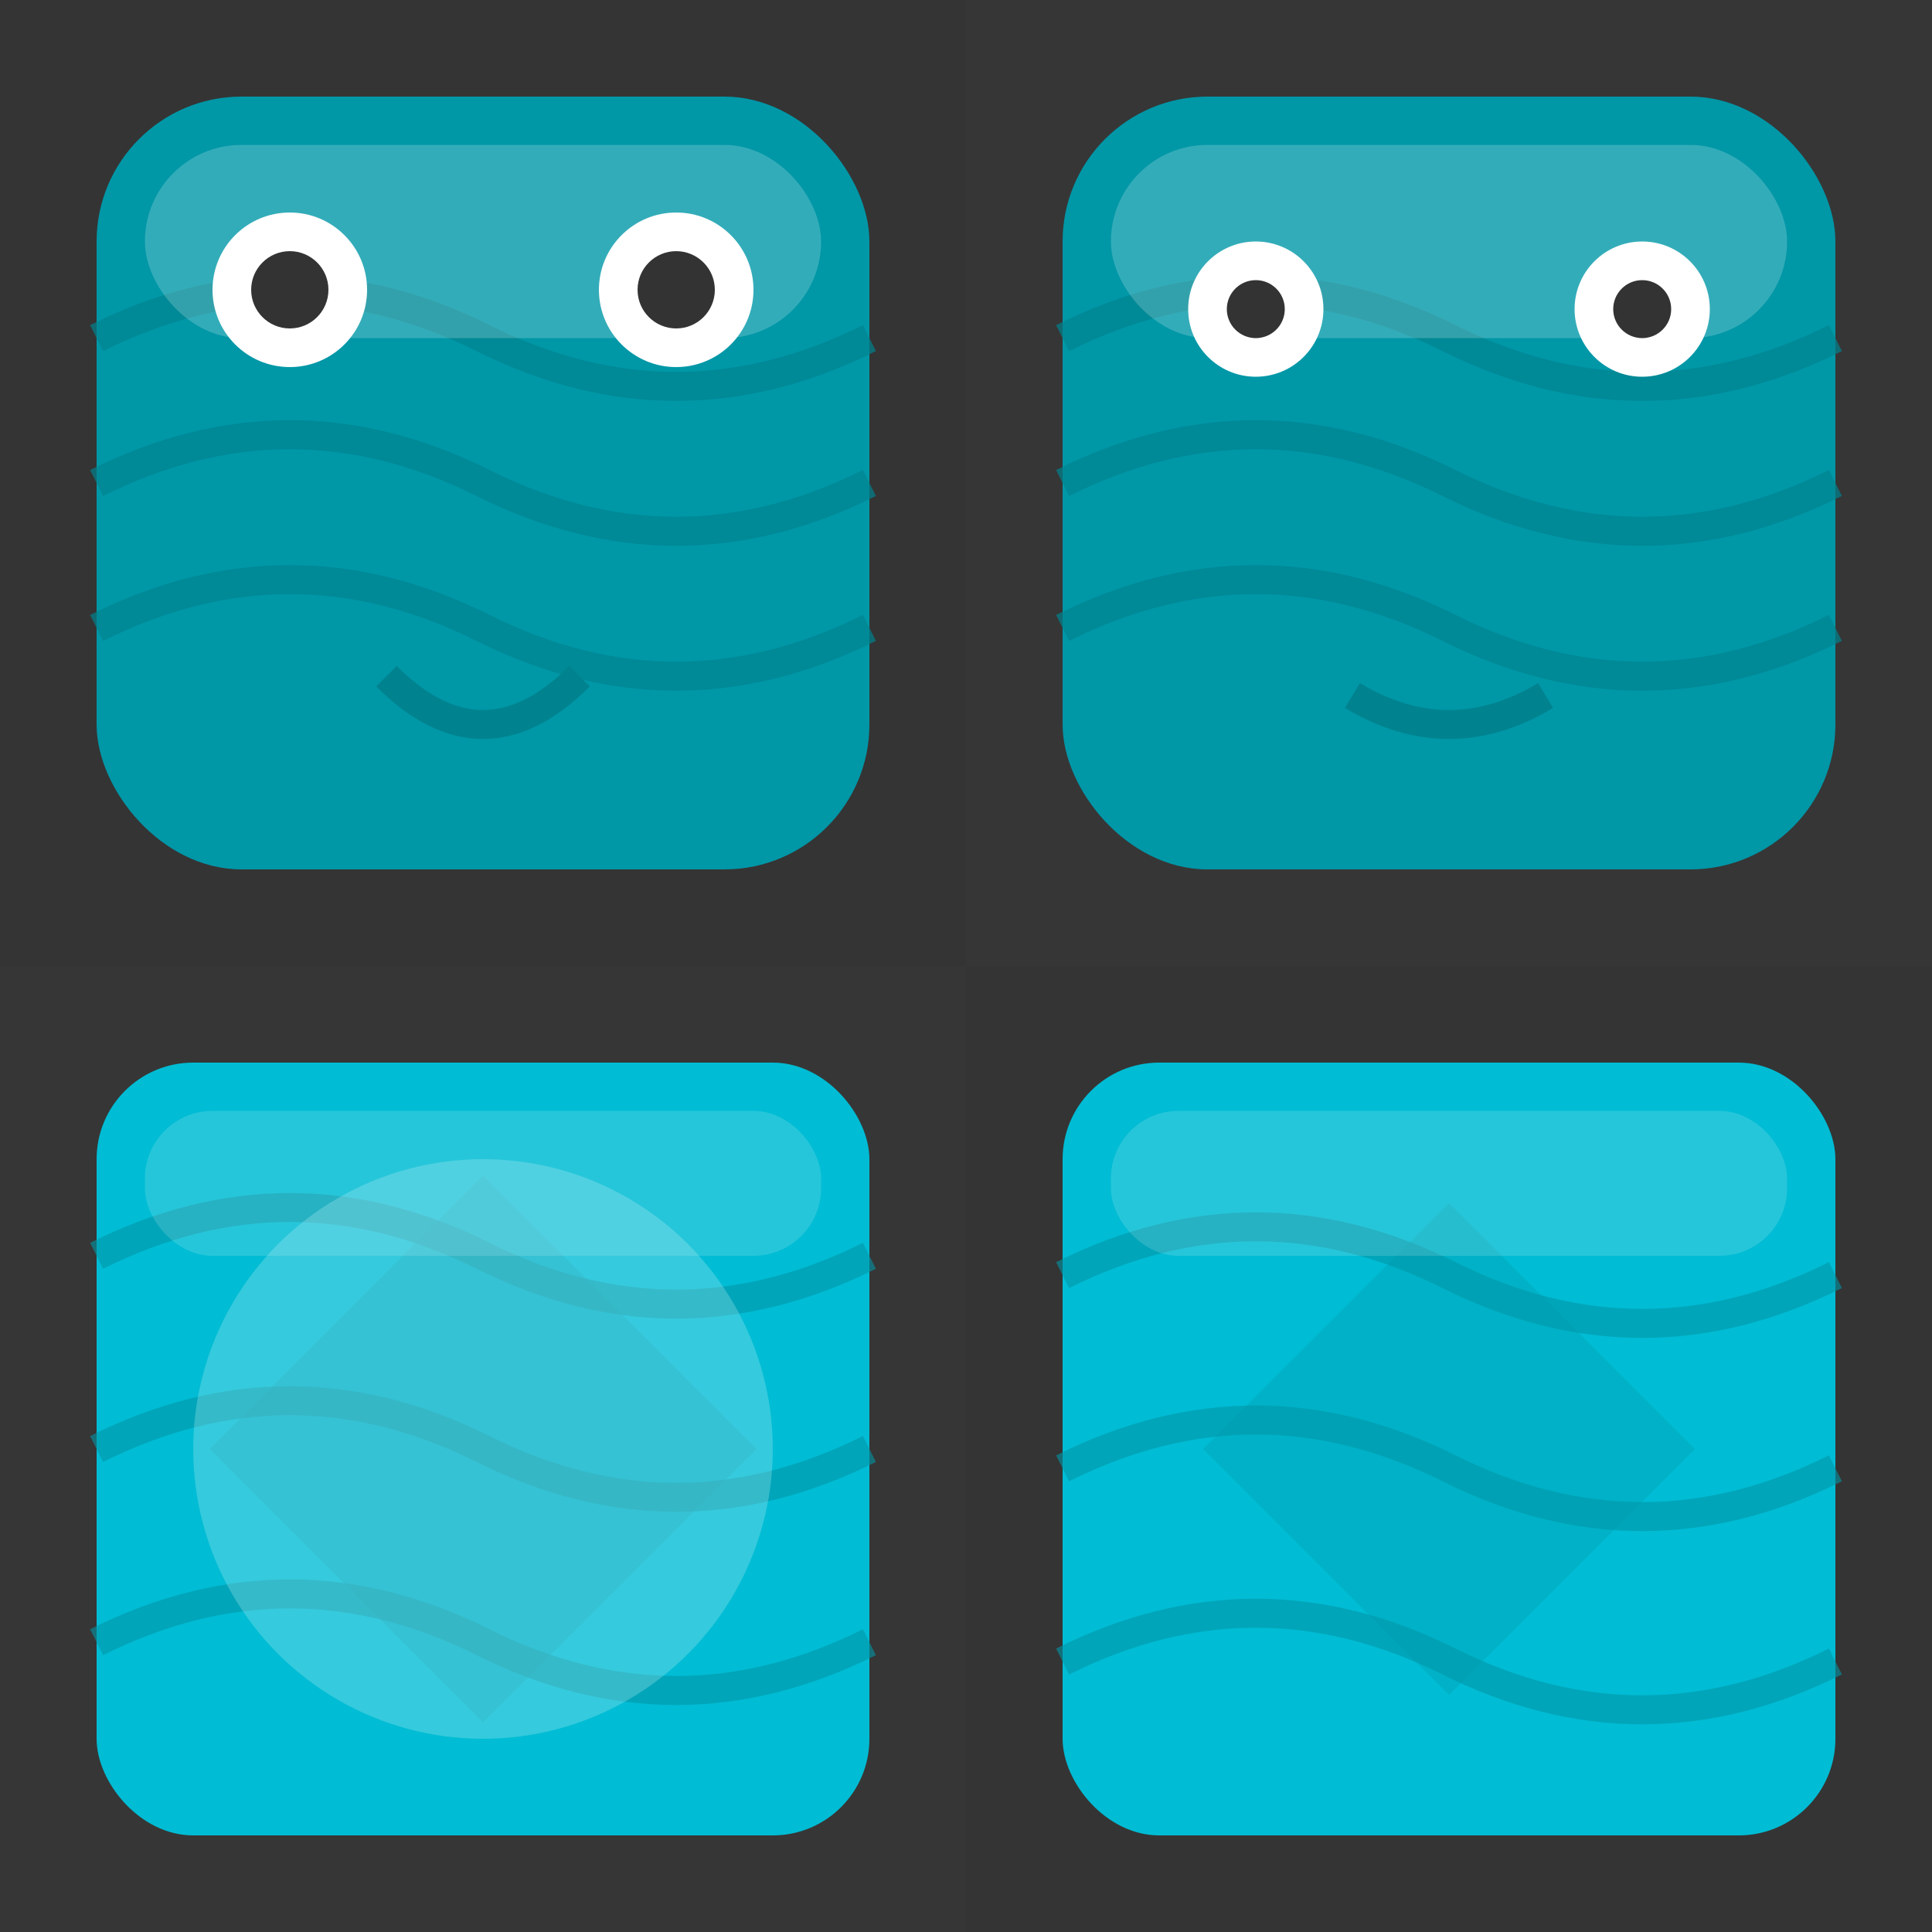 <?xml version="1.0" encoding="UTF-8" standalone="no"?>
<svg width="200" height="200" viewBox="0 0 200 200" xmlns="http://www.w3.org/2000/svg">
  <rect x="0" y="0" width="200" height="200" fill="#333333" stroke="none"/>
  <!-- 2x2 Grid Layout:
       Top Left (0,0): Head Frame 1
       Top Right (1,0): Head Frame 2
       Bottom Left (0,1): Body Frame 1
       Bottom Right (1,1): Body Frame 2 -->
  
  <!-- Background Grid (for reference) -->
  <rect x="0" y="0" width="100" height="100" fill="#444444" opacity="0.1"/>
  <rect x="100" y="0" width="100" height="100" fill="#555555" opacity="0.1"/>
  <rect x="0" y="100" width="100" height="100" fill="#555555" opacity="0.1"/>
  <rect x="100" y="100" width="100" height="100" fill="#444444" opacity="0.1"/>
  
  <!-- Enemy Snake Head Frame 1 (Top Left) - DARKER CYAN -->
  <g transform="translate(0, 0)">
    <!-- Base Head Shape -->
    <rect x="10" y="10" width="80" height="80" rx="15" fill="#0097A7" />
    
    <!-- Scales Pattern -->
    <path d="M10,50 Q30,40 50,50 Q70,60 90,50" stroke="#00838F" stroke-width="3" fill="none" opacity="0.7"/>
    <path d="M10,65 Q30,55 50,65 Q70,75 90,65" stroke="#00838F" stroke-width="3" fill="none" opacity="0.7"/>
    <path d="M10,35 Q30,25 50,35 Q70,45 90,35" stroke="#00838F" stroke-width="3" fill="none" opacity="0.7"/>
    
    <!-- Eyes -->
    <circle cx="30" cy="30" r="8" fill="white"/>
    <circle cx="30" cy="30" r="4" fill="black"/>
    
    <circle cx="70" cy="30" r="8" fill="white"/>
    <circle cx="70" cy="30" r="4" fill="black"/>
    
    <!-- Mouth -->
    <path d="M40,70 Q50,80 60,70" stroke="#00838F" stroke-width="3" fill="none"/>
    
    <!-- Highlight -->
    <rect x="15" y="15" width="70" height="20" rx="10" fill="white" opacity="0.2"/>
  </g>
  
  <!-- Enemy Snake Head Frame 2 (Top Right) - DARKER CYAN -->
  <g transform="translate(100, 0)">
    <!-- Base Head Shape -->
    <rect x="10" y="10" width="80" height="80" rx="15" fill="#0097A7" />
    
    <!-- Scales Pattern -->
    <path d="M10,50 Q30,40 50,50 Q70,60 90,50" stroke="#00838F" stroke-width="3" fill="none" opacity="0.7"/>
    <path d="M10,65 Q30,55 50,65 Q70,75 90,65" stroke="#00838F" stroke-width="3" fill="none" opacity="0.7"/>
    <path d="M10,35 Q30,25 50,35 Q70,45 90,35" stroke="#00838F" stroke-width="3" fill="none" opacity="0.7"/>
    
    <!-- Eyes (slightly different for animation) -->
    <circle cx="30" cy="32" r="7" fill="white"/>
    <circle cx="30" cy="32" r="3" fill="black"/>
    
    <circle cx="70" cy="32" r="7" fill="white"/>
    <circle cx="70" cy="32" r="3" fill="black"/>
    
    <!-- Mouth (slightly different) -->
    <path d="M40,72 Q50,78 60,72" stroke="#00838F" stroke-width="3" fill="none"/>
    
    <!-- Highlight -->
    <rect x="15" y="15" width="70" height="20" rx="10" fill="white" opacity="0.2"/>
  </g>
  
  <!-- Enemy Snake Body Frame 1 (Bottom Left) - CYAN -->
  <g transform="translate(0, 100)">
    <!-- Base Body Shape -->
    <rect x="10" y="10" width="80" height="80" rx="10" fill="#00BCD4" />
    
    <!-- Scales Pattern -->
    <path d="M10,30 Q30,20 50,30 Q70,40 90,30" stroke="#0097A7" stroke-width="3" fill="none" opacity="0.6"/>
    <path d="M10,50 Q30,40 50,50 Q70,60 90,50" stroke="#0097A7" stroke-width="3" fill="none" opacity="0.6"/>
    <path d="M10,70 Q30,60 50,70 Q70,80 90,70" stroke="#0097A7" stroke-width="3" fill="none" opacity="0.6"/>
    
    <!-- Diamond Pattern -->
    <rect x="30" y="30" width="40" height="40" transform="rotate(45, 50, 50)" fill="#0097A7" opacity="0.3"/>
    
    <!-- Highlight -->
    <rect x="15" y="15" width="70" height="15" rx="7" fill="white" opacity="0.15"/>
  </g>
  
  <!-- Enemy Snake Body Frame 2 (Bottom Right) - CYAN -->
  <g transform="translate(100, 100)">
    <!-- Base Body Shape -->
    <rect x="10" y="10" width="80" height="80" rx="10" fill="#00BCD4" />
    
    <!-- Scales Pattern (slightly different for animation) -->
    <path d="M10,32 Q30,22 50,32 Q70,42 90,32" stroke="#0097A7" stroke-width="3" fill="none" opacity="0.6"/>
    <path d="M10,52 Q30,42 50,52 Q70,62 90,52" stroke="#0097A7" stroke-width="3" fill="none" opacity="0.6"/>
    <path d="M10,72 Q30,62 50,72 Q70,82 90,72" stroke="#0097A7" stroke-width="3" fill="none" opacity="0.6"/>
    
    <!-- Diamond Pattern (slightly different) -->
    <rect x="32" y="32" width="36" height="36" transform="rotate(45, 50, 50)" fill="#0097A7" opacity="0.3"/>
    
    <!-- Highlight -->
    <rect x="15" y="15" width="70" height="15" rx="7" fill="white" opacity="0.15"/>
  </g>
  
  <!-- Edible Tail Segment Overlay (Bottom Left) -->
  <g transform="translate(0, 100)">
    <!-- Pulsing Effect -->
    <circle cx="50" cy="50" r="30" fill="#B2EBF2" opacity="0.3">
      <animate attributeName="opacity" values="0.3;0.5;0.3" dur="2s" repeatCount="indefinite" />
    </circle>
  </g>
</svg>
